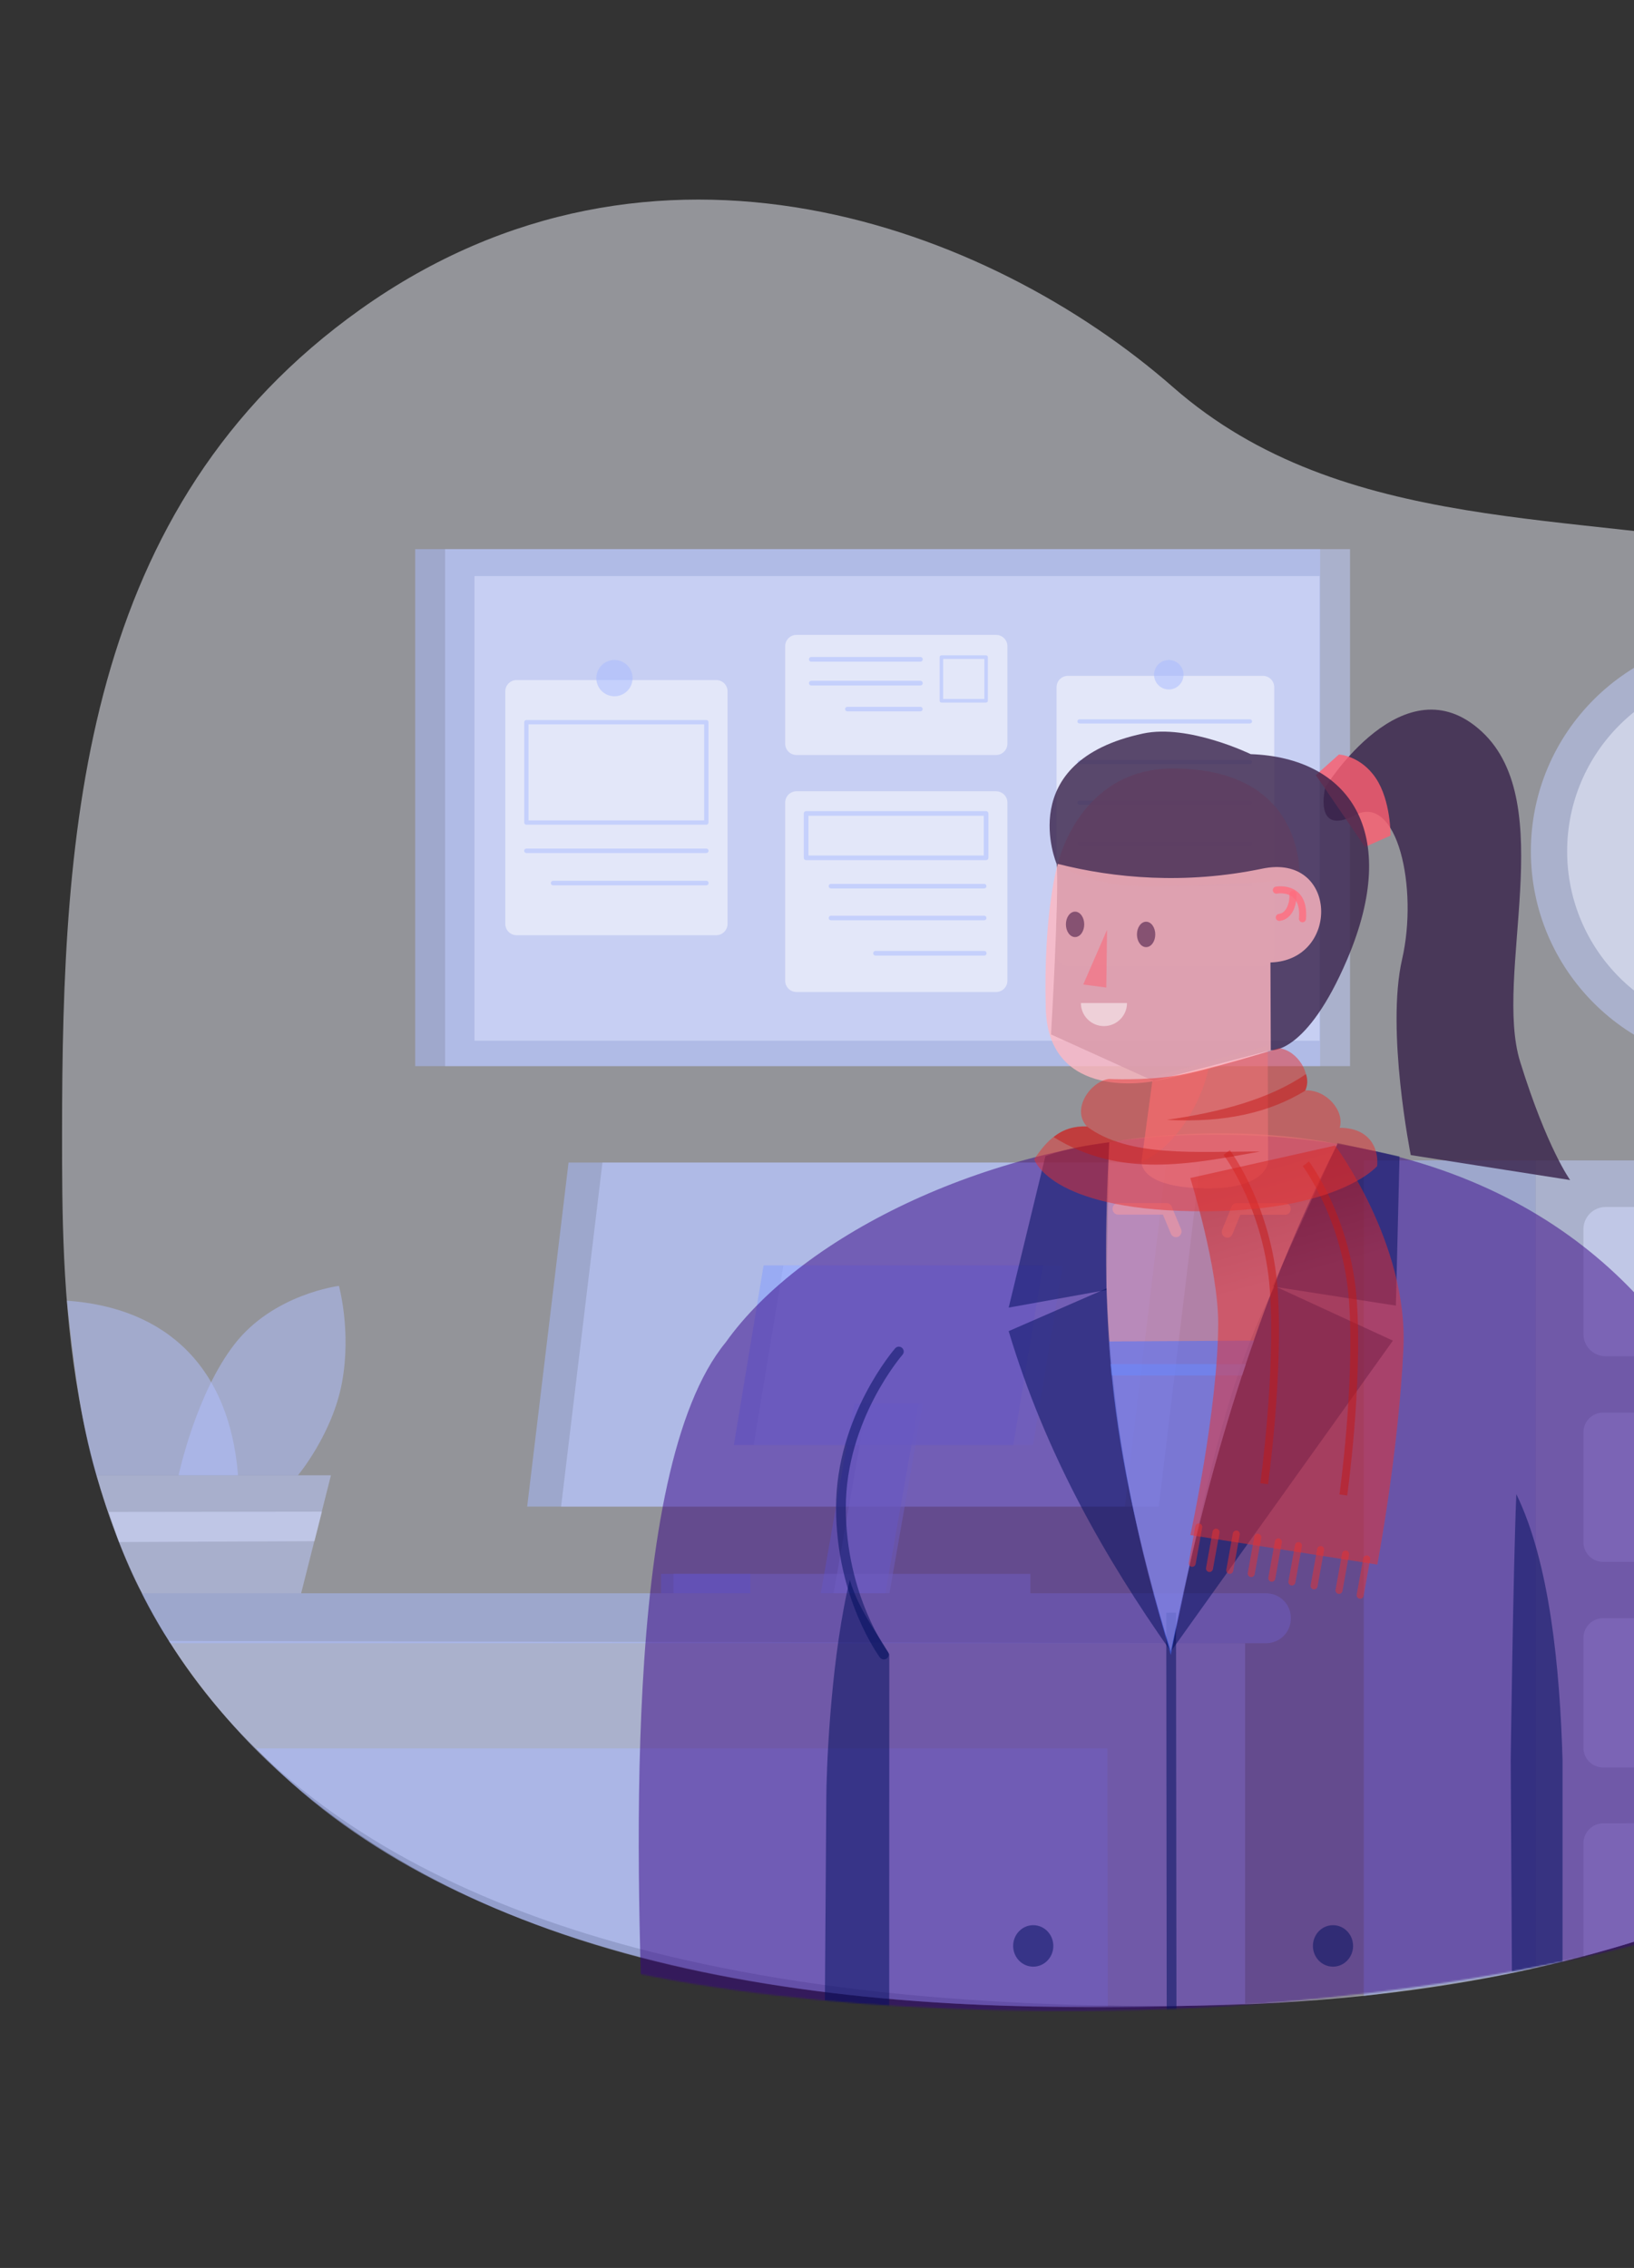 <svg width="1063" height="1475" viewBox="0 0 1063 1475" fill="none" xmlns="http://www.w3.org/2000/svg">
<rect x="0" y="0" width="1063" height="1475" fill="#333333" stroke="none"/>
<path fill-rule="evenodd" clip-rule="evenodd" d="M1429.85 735.109C1375.77 184.087 984.514 445.774 763.164 251.83C643.519 146.998 425.78 65.219 234.604 201.114C53.609 329.77 40.373 537.798 40.373 736.903C40.373 936.009 39.847 1304.64 754.463 1304.64C1348.51 1304.64 1450.21 942.586 1429.85 735.109Z" fill="#F4F6FF" fill-opacity="0.5"/>
<path fill-rule="evenodd" clip-rule="evenodd" d="M809.993 1068.69L809.991 1303.16C563.996 1314.07 325.979 1290.03 173.311 1144.6C151.733 1124.05 127.586 1095.19 109.886 1067.16L809.993 1068.69Z" fill="#C2CEFF" fill-opacity="0.5"/>
<path fill-rule="evenodd" clip-rule="evenodd" d="M720.431 1137.1L720.722 1304.64C509.169 1308.79 287.92 1266.64 166.675 1137.1L720.431 1137.1Z" fill="#ACBCFF" fill-opacity="0.5"/>
<path fill-rule="evenodd" clip-rule="evenodd" d="M92.186 1036.22H823.719C832.59 1036.22 839.768 1043.41 839.768 1052.27V1052.62C839.768 1061.48 832.59 1068.67 823.719 1068.67H110.852C105.461 1060.53 98.824 1049.46 92.186 1036.22Z" fill="#A9BAFF" fill-opacity="0.5"/>
<path d="M369.868 756.084H758.726L731.813 979.83H342.955L369.868 756.084Z" fill="#A9BAFF" fill-opacity="0.5"/>
<path d="M391.927 756.084H780.785L753.872 979.83H365.014L391.927 756.084Z" fill="#C2CEFF" fill-opacity="0.5"/>
<path d="M555.654 912.858H597.672L575.97 1036.19H533.952L555.654 912.858Z" fill="#859DFF" fill-opacity="0.5"/>
<path d="M564.02 912.858H600.325L578.624 1036.19H542.318L564.02 912.858Z" fill="#A9BAFF" fill-opacity="0.5"/>
<path d="M496.738 822.998H678.5L659.181 939.788H477.418L496.738 822.998Z" fill="#859DFF" fill-opacity="0.5"/>
<path d="M509.613 822.998H691.375L672.055 939.788H490.293L509.613 822.998Z" fill="#A9BAFF" fill-opacity="0.5"/>
<path d="M438.167 1023.6H670.316V1036.19H438.167V1023.6Z" fill="#A9BAFF" fill-opacity="0.5"/>
<path d="M430.013 1023.6H488.173V1036.19H430.013V1023.6Z" fill="#859DFF" fill-opacity="0.5"/>
<path fill-rule="evenodd" clip-rule="evenodd" d="M195.907 1036.22L215.298 959.477H62.688C70.062 984.562 81.125 1015.54 92.32 1036.22H195.907Z" fill="#BECAFF" fill-opacity="0.5"/>
<path fill-rule="evenodd" clip-rule="evenodd" d="M77.437 1002.89L204.594 1002.33L209.45 983.125L70.8 983.29L77.437 1002.89Z" fill="#D6DEFF" fill-opacity="0.5"/>
<path fill-rule="evenodd" clip-rule="evenodd" d="M193.835 959.477C193.835 959.477 216.207 932.781 222.456 899.298C228.705 865.83 220.493 836.293 220.493 836.293C220.493 836.293 178.04 841.54 152.7 874.036C127.375 906.517 116.182 959.477 116.182 959.477H193.835Z" fill="#B2C1FF" fill-opacity="0.5"/>
<path fill-rule="evenodd" clip-rule="evenodd" d="M62.687 959.48C51.625 921.875 47.937 885 43.513 845.913C108.308 850.41 149.301 889.326 154.86 959.48H62.687Z" fill="#B2C1FF" fill-opacity="0.5"/>
<path d="M1135.98 693.372C1058.62 693.372 995.907 630.815 995.907 553.648C995.907 476.481 1058.62 413.925 1135.98 413.925C1213.34 413.925 1276.05 476.481 1276.05 553.648C1276.05 630.815 1213.34 693.372 1135.98 693.372Z" fill="#C2CEFF" fill-opacity="0.5"/>
<path d="M1135.98 669.828C1071.65 669.828 1019.51 617.81 1019.51 553.643C1019.51 489.475 1071.65 437.457 1135.98 437.457C1200.31 437.457 1252.46 489.475 1252.46 553.643C1252.46 617.81 1200.31 669.828 1135.98 669.828Z" fill="#F1F4FF" fill-opacity="0.5"/>
<path fill-rule="evenodd" clip-rule="evenodd" d="M1285.2 1138.07L1285.87 754.71H999.06V1279.56C1105.35 1255.77 1203.01 1215.95 1285.2 1138.07Z" fill="#C2CEFF" fill-opacity="0.5"/>
<path fill-rule="evenodd" clip-rule="evenodd" d="M1030.11 799.401C1030.11 795.573 1031.62 791.907 1034.33 789.215C1037.03 786.506 1040.7 784.981 1044.52 784.981C1085.36 784.981 1201.48 784.981 1242.33 784.981C1246.15 784.981 1249.8 786.506 1252.52 789.215C1255.21 791.907 1256.74 795.573 1256.74 799.401C1256.74 817.747 1256.74 849.264 1256.74 867.625C1256.74 871.454 1255.21 875.119 1252.52 877.812C1249.8 880.521 1246.15 882.046 1242.33 882.046C1201.48 882.046 1085.36 882.046 1044.52 882.046C1040.7 882.046 1037.03 880.521 1034.33 877.812C1031.62 875.119 1030.11 871.454 1030.11 867.625C1030.11 849.264 1030.11 817.747 1030.11 799.401Z" fill="#D6DEFF" fill-opacity="0.5"/>
<path fill-rule="evenodd" clip-rule="evenodd" d="M1030.11 931.469C1030.11 928.079 1031.46 924.835 1033.84 922.45C1036.24 920.05 1039.47 918.703 1042.86 918.703C1082.66 918.703 1204.19 918.703 1243.98 918.703C1247.36 918.703 1250.61 920.05 1253 922.45C1255.39 924.835 1256.74 928.079 1256.74 931.469C1256.74 950.058 1256.74 984.413 1256.74 1003C1256.74 1006.39 1255.39 1009.64 1253 1012.02C1250.61 1014.42 1247.36 1015.77 1243.98 1015.77C1204.19 1015.77 1082.66 1015.77 1042.86 1015.77C1039.47 1015.77 1036.24 1014.42 1033.84 1012.02C1031.46 1009.64 1030.11 1006.39 1030.11 1003C1030.11 984.413 1030.11 950.058 1030.11 931.469Z" fill="#D6DEFF" fill-opacity="0.5"/>
<path fill-rule="evenodd" clip-rule="evenodd" d="M1030.11 1065.19C1030.11 1061.8 1031.46 1058.56 1033.84 1056.17C1036.24 1053.77 1039.47 1052.42 1042.86 1052.42C1082.66 1052.42 1204.19 1052.42 1243.98 1052.42C1247.36 1052.42 1250.61 1053.77 1253 1056.17C1255.39 1058.56 1256.74 1061.8 1256.74 1065.19C1256.74 1083.78 1256.74 1118.13 1256.74 1136.72C1256.74 1140.11 1255.39 1143.36 1253 1145.74C1250.61 1148.14 1247.36 1149.49 1243.98 1149.49C1204.19 1149.49 1082.66 1149.49 1042.86 1149.49C1039.47 1149.49 1036.24 1148.14 1033.84 1145.74C1031.46 1143.36 1030.11 1140.11 1030.11 1136.72C1030.11 1118.13 1030.11 1083.78 1030.11 1065.19Z" fill="#D6DEFF" fill-opacity="0.5"/>
<path fill-rule="evenodd" clip-rule="evenodd" d="M1030.11 1198.75C1030.11 1191.61 1035.91 1185.82 1043.07 1185.82C1078.71 1185.82 1227.2 1185.16 1227.2 1185.16C1174.1 1223.51 1094.45 1255.96 1030.11 1272.19C1030.11 1272.19 1030.11 1217.32 1030.11 1198.75Z" fill="#D6DEFF" fill-opacity="0.5"/>
<path fill-rule="evenodd" clip-rule="evenodd" d="M999.062 754.71L887.213 754.71V1298C910.934 1295.2 970.725 1286.96 999.062 1279.56V754.71Z" fill="#A9BAFF" fill-opacity="0.5"/>
<path d="M270.124 357.127H858.816V693.367H270.124V357.127Z" fill="#ACBCFF" fill-opacity="0.5"/>
<path d="M289.576 357.127H878.268V693.367H289.576V357.127Z" fill="#C2CEFF" fill-opacity="0.5"/>
<path d="M308.666 374.65H858.45V676.838H308.666V374.65Z" fill="#DFE5FF" fill-opacity="0.5"/>
<path d="M518.159 412.905H648C652.074 412.905 655.375 416.207 655.375 420.28V483.641C655.375 487.714 652.074 491.016 648 491.016H518.159C514.086 491.016 510.784 487.714 510.784 483.641V420.28C510.784 416.207 514.086 412.905 518.159 412.905Z" fill="white" fill-opacity="0.5"/>
<path fill-rule="evenodd" clip-rule="evenodd" d="M642.667 427.378C642.667 426.741 642.15 426.225 641.513 426.225H612.437C611.8 426.225 611.284 426.741 611.284 427.378V455.76C611.284 456.397 611.8 456.913 612.437 456.913H641.513C642.15 456.913 642.667 456.397 642.667 455.76V427.378ZM640.36 428.532V454.606H613.591V428.532H640.36Z" fill="#A9BAFF" fill-opacity="0.5"/>
<path fill-rule="evenodd" clip-rule="evenodd" d="M600.298 428.806C600.298 427.959 599.611 427.272 598.764 427.272H527.779C526.932 427.272 526.245 427.959 526.245 428.806C526.245 429.653 526.932 430.34 527.779 430.34H598.764C599.611 430.34 600.298 429.653 600.298 428.806Z" fill="#A9BAFF" fill-opacity="0.5"/>
<path fill-rule="evenodd" clip-rule="evenodd" d="M600.298 444.292C600.298 443.445 599.611 442.758 598.764 442.758H527.779C526.932 442.758 526.245 443.445 526.245 444.292C526.245 445.139 526.932 445.826 527.779 445.826H598.764C599.611 445.826 600.298 445.139 600.298 444.292Z" fill="#A9BAFF" fill-opacity="0.5"/>
<path fill-rule="evenodd" clip-rule="evenodd" d="M600.242 461.168C600.242 460.353 599.582 459.693 598.767 459.693H551.254C550.439 459.693 549.779 460.353 549.779 461.168C549.779 461.983 550.439 462.643 551.254 462.643H598.767C599.582 462.643 600.242 461.983 600.242 461.168Z" fill="#A9BAFF" fill-opacity="0.5"/>
<path d="M694.725 439.55H821.575C825.648 439.55 828.95 442.852 828.95 446.925V620.975C828.95 625.048 825.648 628.35 821.575 628.35H694.725C690.652 628.35 687.35 625.048 687.35 620.975V446.925C687.35 442.852 690.652 439.55 694.725 439.55Z" fill="white" fill-opacity="0.5"/>
<path d="M760.362 448.4C755.067 448.4 750.775 444.107 750.775 438.812C750.775 433.517 755.067 429.225 760.362 429.225C765.657 429.225 769.95 433.517 769.95 438.812C769.95 444.107 765.657 448.4 760.362 448.4Z" fill="#A9BAFF" fill-opacity="0.5"/>
<path fill-rule="evenodd" clip-rule="evenodd" d="M814.529 469.165C814.529 468.419 813.924 467.814 813.177 467.814H702.262C701.515 467.814 700.91 468.419 700.91 469.165C700.91 469.912 701.515 470.517 702.262 470.517H813.177C813.924 470.517 814.529 469.912 814.529 469.165Z" fill="#A9BAFF" fill-opacity="0.5"/>
<path fill-rule="evenodd" clip-rule="evenodd" d="M814.529 495.609C814.529 494.862 813.924 494.257 813.177 494.257H702.262C701.515 494.257 700.91 494.862 700.91 495.609C700.91 496.355 701.515 496.96 702.262 496.96H813.177C813.924 496.96 814.529 496.355 814.529 495.609Z" fill="#A9BAFF" fill-opacity="0.5"/>
<path fill-rule="evenodd" clip-rule="evenodd" d="M814.529 522.036C814.529 521.29 813.924 520.685 813.177 520.685H702.262C701.515 520.685 700.91 521.29 700.91 522.036C700.91 522.783 701.515 523.388 702.262 523.388H813.177C813.924 523.388 814.529 522.783 814.529 522.036Z" fill="#A9BAFF" fill-opacity="0.5"/>
<path fill-rule="evenodd" clip-rule="evenodd" d="M814.529 548.478C814.529 547.732 813.924 547.127 813.177 547.127H702.262C701.515 547.127 700.91 547.732 700.91 548.478C700.91 549.225 701.515 549.83 702.262 549.83H813.177C813.924 549.83 814.529 549.225 814.529 548.478Z" fill="#A9BAFF" fill-opacity="0.5"/>
<path fill-rule="evenodd" clip-rule="evenodd" d="M814.743 574.92C814.743 574.076 814.059 573.392 813.215 573.392H752.846C752.002 573.392 751.317 574.076 751.317 574.92C751.317 575.764 752.002 576.449 752.846 576.449H813.215C814.059 576.449 814.743 575.764 814.743 574.92Z" fill="#A9BAFF" fill-opacity="0.5"/>
<path d="M336.091 442.28H465.933C470.006 442.28 473.308 445.582 473.308 449.655V600.853C473.308 604.926 470.006 608.228 465.933 608.228H336.091C332.018 608.228 328.716 604.926 328.716 600.853V449.655C328.716 445.582 332.018 442.28 336.091 442.28Z" fill="white" fill-opacity="0.5"/>
<path d="M399.725 452.825C393.208 452.825 387.925 447.542 387.925 441.025C387.925 434.508 393.208 429.225 399.725 429.225C406.242 429.225 411.525 434.508 411.525 441.025C411.525 447.542 406.242 452.825 399.725 452.825Z" fill="#A9BAFF" fill-opacity="0.5"/>
<path fill-rule="evenodd" clip-rule="evenodd" d="M460.908 469.69C460.908 468.917 460.282 468.29 459.509 468.29H342.436C341.663 468.29 341.036 468.917 341.036 469.69V534.96C341.036 535.733 341.663 536.36 342.436 536.36H459.509C460.282 536.36 460.908 535.733 460.908 534.96V469.69ZM458.109 471.089V533.561H343.836V471.089H458.109Z" fill="#A9BAFF" fill-opacity="0.5"/>
<path fill-rule="evenodd" clip-rule="evenodd" d="M460.953 553.319C460.953 552.523 460.308 551.878 459.512 551.878H342.446C341.65 551.878 341.004 552.523 341.004 553.319C341.004 554.116 341.65 554.761 342.446 554.761H459.512C460.308 554.761 460.953 554.116 460.953 553.319Z" fill="#A9BAFF" fill-opacity="0.5"/>
<path fill-rule="evenodd" clip-rule="evenodd" d="M460.99 574.321C460.99 573.498 460.323 572.831 459.5 572.831H359.817C358.994 572.831 358.327 573.498 358.327 574.321C358.327 575.144 358.994 575.811 359.817 575.811H459.5C460.323 575.811 460.99 575.144 460.99 574.321Z" fill="#A9BAFF" fill-opacity="0.5"/>
<path d="M518.159 514.615H648C652.074 514.615 655.375 517.917 655.375 521.99V637.795C655.375 641.868 652.074 645.17 648 645.17H518.159C514.086 645.17 510.784 641.868 510.784 637.795V521.99C510.784 517.917 514.086 514.615 518.159 514.615Z" fill="white" fill-opacity="0.5"/>
<path fill-rule="evenodd" clip-rule="evenodd" d="M643.015 529.047C643.015 528.205 642.332 527.522 641.49 527.522H524.417C523.575 527.522 522.892 528.205 522.892 529.047V557.9C522.892 558.742 523.575 559.425 524.417 559.425H641.49C642.332 559.425 643.015 558.742 643.015 557.9V529.047ZM639.965 530.571V556.376H525.942V530.571H639.965Z" fill="#A9BAFF" fill-opacity="0.5"/>
<path fill-rule="evenodd" clip-rule="evenodd" d="M641.755 576.324C641.755 575.502 641.088 574.835 640.266 574.835H540.583C539.76 574.835 539.093 575.502 539.093 576.324C539.093 577.147 539.76 577.814 540.583 577.814H640.266C641.088 577.814 641.755 577.147 641.755 576.324Z" fill="#A9BAFF" fill-opacity="0.5"/>
<path fill-rule="evenodd" clip-rule="evenodd" d="M641.755 597.026C641.755 596.204 641.088 595.537 640.266 595.537H540.583C539.76 595.537 539.093 596.204 539.093 597.026C539.093 597.849 539.76 598.516 540.583 598.516H640.266C641.088 598.516 641.755 597.849 641.755 597.026Z" fill="#A9BAFF" fill-opacity="0.5"/>
<path fill-rule="evenodd" clip-rule="evenodd" d="M641.836 619.971C641.836 619.121 641.147 618.432 640.297 618.432H569.575C568.725 618.432 568.036 619.121 568.036 619.971C568.036 620.821 568.725 621.51 569.575 621.51H640.297C641.147 621.51 641.836 620.821 641.836 619.971Z" fill="#A9BAFF" fill-opacity="0.5"/>
<mask id="mask0_62_2959" style="mask-type:alpha" maskUnits="userSpaceOnUse" x="237" y="431" width="963" height="877">
<path fill-rule="evenodd" clip-rule="evenodd" d="M1199.49 960.783C1199.49 863.708 1199.49 662.018 1199.49 431.121C975.028 431.121 946.886 431.122 781.248 431.121C469.271 431.12 444.345 431.122 237.701 431.121C237.701 755.705 237.701 788.164 237.701 940.128C237.701 1092.09 237.701 1120.12 237.701 1229.83C258.391 1238.71 282.899 1247.16 311.805 1255.12C422.766 1295.69 574.162 1311.01 739.671 1307.3C887.025 1303.99 1085.32 1274.3 1199.49 1217.5C1199.49 1128.98 1199.49 1105.37 1199.49 960.783Z" fill="#F4F6FF"/>
</mask>
<g mask="url(#mask0_62_2959)">
<path fill-rule="evenodd" clip-rule="evenodd" d="M472.146 872.973C522.367 802.323 647.288 741.962 773.126 738.257C971.816 732.404 1068.84 826.237 1112.74 910.043C1167.77 1015.06 1173.8 1230.57 1172.16 1347.62C1172 1359.23 1170 1405.36 1170 1405.36H421.565C421.565 1405.36 419.34 1357.8 419.045 1349.07C414.725 1226.33 403.074 956.797 472.146 872.973Z" fill="#370285" fill-opacity="0.5"/>
<path fill-rule="evenodd" clip-rule="evenodd" d="M1016.52 1405.36V1144.74C1014.78 1084.99 1008.24 1016.4 986.444 971.707C984.385 1021.2 982.786 1144.74 982.786 1144.74L984.249 1405.36H1016.52Z" fill="#000E5D" fill-opacity="0.5"/>
<path fill-rule="evenodd" clip-rule="evenodd" d="M535.832 1405.36H578.447L578.537 1075.85C570.395 1061.71 558.55 1046.76 552.835 1027.43C552.835 1027.43 551.648 1032.46 551.091 1035.04C539.804 1087.25 537.557 1153.92 537.557 1169.37C537.557 1169.37 535.922 1404.21 535.832 1405.36Z" fill="#000E5D" fill-opacity="0.5"/>
<path d="M584.734 878.991C584.734 878.991 547.071 922.072 547.071 980.453C547.071 1038.83 574.987 1076.08 574.987 1076.08" stroke="#000E5D" stroke-opacity="0.5" stroke-width="6.354" stroke-miterlimit="1.5" stroke-linecap="round" stroke-linejoin="round"/>
<path fill-rule="evenodd" clip-rule="evenodd" d="M761.69 1074.06C719.081 1013.67 680.146 945.665 656.189 865.718L719.983 837.871C723.623 930.579 740.819 1009.91 761.69 1074.06Z" fill="#000E5D" fill-opacity="0.5"/>
<path fill-rule="evenodd" clip-rule="evenodd" d="M870.104 743.402L910.46 752.08L908.102 849.144L827.685 836.655L870.104 743.402Z" fill="#000E5D" fill-opacity="0.5"/>
<path fill-rule="evenodd" clip-rule="evenodd" d="M829.35 836.51L906.161 871.89L761.691 1074.06C780.915 991.102 792.79 907.489 829.35 836.51Z" fill="#000E5D" fill-opacity="0.5"/>
<path fill-rule="evenodd" clip-rule="evenodd" d="M719.776 838.979L656.191 850.415L680.079 751.88C695.594 746.398 708.699 744.546 721.613 742.949L719.776 838.979Z" fill="#000E5D" fill-opacity="0.5"/>
<path d="M761.882 1048.81L762.281 1405.37" stroke="#000E5D" stroke-opacity="0.5" stroke-width="6.353" stroke-miterlimit="1.5" stroke-linejoin="round"/>
<path fill-rule="evenodd" clip-rule="evenodd" d="M870.106 744.052C817.477 846.418 784.853 958.477 761.658 1074.06C719.742 935.477 715.963 855.349 721.614 742.908C770.707 734.613 826.145 735.193 870.106 744.052Z" fill="#FFB8C0" fill-opacity="0.5"/>
<path fill-rule="evenodd" clip-rule="evenodd" d="M727.364 782.462H758.931C760.37 782.462 761.67 783.357 762.242 784.717L768.344 799.431C769.142 801.328 768.292 803.53 766.454 804.335C764.617 805.141 762.502 804.264 761.705 802.366L756.539 789.926H727.364C725.37 789.926 723.759 788.243 723.759 786.185C723.759 784.127 725.37 782.462 727.364 782.462Z" fill="#FF9CA0" fill-opacity="0.5"/>
<path fill-rule="evenodd" clip-rule="evenodd" d="M836.109 782.461H804.542C803.103 782.461 801.803 783.369 801.231 784.748L795.129 799.67C794.332 801.595 795.181 803.827 797.019 804.644C798.856 805.461 800.971 804.572 801.768 802.648L806.934 790.031H836.109C838.103 790.031 839.715 788.325 839.715 786.237C839.715 784.149 838.103 782.461 836.109 782.461Z" fill="#FF9CA0" fill-opacity="0.5"/>
<path fill-rule="evenodd" clip-rule="evenodd" d="M721.45 872.431L815.825 871.886C815.825 871.886 813.746 877.568 812.757 880.436C790.261 945.969 774.605 1009.67 761.68 1076.33C739.453 1000.32 726.931 941.304 722.422 885.719C722.12 881.979 721.45 872.431 721.45 872.431Z" fill="#446FFF" fill-opacity="0.5"/>
<path fill-rule="evenodd" clip-rule="evenodd" d="M808.061 894.582H723.206L722.461 887.175H810.488L808.061 894.582Z" fill="#6A8DFF" fill-opacity="0.5"/>
<path fill-rule="evenodd" clip-rule="evenodd" d="M750.051 700.2L824.696 679.91L824.974 755.857C824.974 755.857 823.725 773.489 784.028 772.88C740.119 772.2 742.701 755.285 742.701 755.285L750.051 700.2Z" fill="#FFB8C0" fill-opacity="0.5"/>
<path fill-rule="evenodd" clip-rule="evenodd" d="M750.069 700.203L786.888 691.16C783.664 713.053 766.555 745.367 742.528 755.661L750.069 700.203Z" fill="#FF9CA0" fill-opacity="0.5"/>
<path d="M867.181 1279.05C859.963 1279.05 854.112 1273.01 854.112 1265.55C854.112 1258.1 859.963 1252.06 867.181 1252.06C874.399 1252.06 880.25 1258.1 880.25 1265.55C880.25 1273.01 874.399 1279.05 867.181 1279.05Z" fill="#000E5D" fill-opacity="0.5"/>
<path d="M672.175 1279.05C664.957 1279.05 659.106 1273.01 659.106 1265.55C659.106 1258.1 664.957 1252.06 672.175 1252.06C679.393 1252.06 685.244 1258.1 685.244 1265.55C685.244 1273.01 679.393 1279.05 672.175 1279.05Z" fill="#000E5D" fill-opacity="0.5"/>
<path fill-rule="evenodd" clip-rule="evenodd" d="M862.167 511.989C862.167 511.989 913.393 429.024 963.981 475.816C1014.59 522.607 971.474 634.414 988.964 690.63C1006.45 746.846 1021.46 767.458 1021.46 767.458L917.762 751.218C917.762 751.218 901.514 670.017 912.15 623.796C922.751 577.573 909.026 515.735 881.539 530.102C854.052 544.468 862.167 511.989 862.167 511.989Z" fill="#382149" fill-opacity="0.8"/>
<path fill-rule="evenodd" clip-rule="evenodd" d="M887.984 550.815L904.604 543.458C904.604 543.458 904.924 520.751 895.016 506.04C885.09 491.329 871.027 490.69 871.027 490.69L856.006 504.123L887.984 550.815Z" fill="#FF5F71" fill-opacity="0.8"/>
<path fill-rule="evenodd" clip-rule="evenodd" d="M845.349 572.243C845.349 572.243 777.397 577.019 741.192 576.22C705.786 575.421 688.154 561.802 688.154 561.802C688.154 561.802 701.844 499.815 762.961 499.815C851.422 499.815 845.349 572.243 845.349 572.243Z" fill="#FFB8C0" fill-opacity="0.8"/>
<path fill-rule="evenodd" clip-rule="evenodd" d="M683.75 672.759L750.425 702.993L826.706 683.049C826.706 683.049 849.877 686.181 876.458 623.835C911.775 541.061 877.701 492.731 813.655 490.467C813.655 490.467 773.153 470.764 743.642 477.055C659.034 495.092 687.391 561.834 687.391 561.834C689.042 583.236 683.75 672.759 683.75 672.759Z" fill="#382149" fill-opacity="0.8"/>
<path fill-rule="evenodd" clip-rule="evenodd" d="M826.492 625.95L826.705 683.059C802.131 691.371 776.899 698.537 750.247 703.188C750.247 703.188 681.921 717.364 680.323 655.85C678.672 592.575 688.154 561.834 688.154 561.834C724.554 571.122 770.951 575.412 821.219 564.929C870.474 554.657 872.143 624.686 826.492 625.95Z" fill="#FFB8C0" fill-opacity="0.8"/>
<path d="M841.114 581.559C841.426 586.954 839.338 595.764 832.236 596.652" stroke="#FF6D7E" stroke-opacity="0.8" stroke-width="4.574" stroke-linecap="round"/>
<path d="M830.336 578.911C830.336 578.911 849.105 575.344 847.328 597.539" stroke="#FF6D7E" stroke-opacity="0.8" stroke-width="4.574" stroke-miterlimit="1.5" stroke-linecap="round" stroke-linejoin="round"/>
<path d="M699.386 609.432C696.094 609.432 693.427 605.733 693.427 601.169C693.427 596.605 696.094 592.905 699.386 592.905C702.677 592.905 705.344 596.605 705.344 601.169C705.344 605.733 702.677 609.432 699.386 609.432Z" fill="#310234" fill-opacity="0.5"/>
<path d="M745.603 615.981C742.312 615.981 739.644 612.281 739.644 607.717C739.644 603.153 742.312 599.454 745.603 599.454C748.894 599.454 751.562 603.153 751.562 607.717C751.562 612.281 748.894 615.981 745.603 615.981Z" fill="#310234" fill-opacity="0.5"/>
<path fill-rule="evenodd" clip-rule="evenodd" d="M703.164 652.429C703.217 660.666 709.92 667.337 718.168 667.337C726.45 667.337 733.174 660.613 733.174 652.331H703.164V652.429Z" fill="white" fill-opacity="0.5"/>
<path fill-rule="evenodd" clip-rule="evenodd" d="M720.18 604.746L704.697 640.312L719.7 642.247L720.18 604.746Z" fill="#FF5F71" fill-opacity="0.5"/>
<path fill-rule="evenodd" clip-rule="evenodd" d="M868.581 745.022C868.581 745.022 916.2 808.713 912.989 876.985C909.779 945.24 896.022 1017.54 896.022 1017.54L774.389 998.349C774.389 998.349 792.218 917.114 792.494 861.164C792.659 824.658 774.333 766.133 774.333 766.133L868.581 745.022Z" fill="url(#paint0_linear_62_2959)" fill-opacity="0.5"/>
<path d="M849.536 756.883C849.536 756.883 876.463 792.608 880.187 846.676C883.892 900.743 873.914 972.283 873.914 972.283" stroke="#C51816" stroke-opacity="0.5" stroke-width="5.083" stroke-miterlimit="1.5" stroke-linejoin="round"/>
<path d="M798.035 749.564C798.035 749.564 824.963 785.289 828.686 839.357C832.392 893.424 822.413 964.964 822.413 964.964" stroke="#C51816" stroke-opacity="0.5" stroke-width="5.083" stroke-miterlimit="1.5" stroke-linejoin="round"/>
<path fill-rule="evenodd" clip-rule="evenodd" d="M832.133 681.686C844.423 683.39 853.41 698.643 849.191 709.137C862.967 708.604 874.872 722.507 871.534 733.48C890.519 733.445 897.085 746.3 895.893 758.392C895.893 758.392 869.773 789.288 775.581 787.725C682.453 786.162 672.822 753.935 672.822 753.935C680.71 742.003 689.992 732.095 706.978 732.468C696.834 721.334 709.381 703.294 721.451 701.731C721.451 701.731 744.104 702.833 764.006 699.725C783.908 696.636 832.133 681.686 832.133 681.686Z" fill="#E83230" fill-opacity="0.5"/>
<path fill-rule="evenodd" clip-rule="evenodd" d="M849.101 709.349C826.685 723.075 797.869 730.444 759.091 728.313C793.521 723.377 825.676 714.978 849.596 698.536C850.917 702.14 850.788 705.745 849.101 709.349Z" fill="#C51816" fill-opacity="0.5"/>
<path fill-rule="evenodd" clip-rule="evenodd" d="M707.162 732.681C734.438 752.976 778.589 748.803 819.77 748.91C774.315 757.131 728.88 766.524 685.425 739.534C691.625 734.332 698.981 732.325 707.162 732.681Z" fill="#C51816" fill-opacity="0.5"/>
<path fill-rule="evenodd" clip-rule="evenodd" d="M886.868 1013.46C887.091 1012.22 888.271 1011.39 889.507 1011.6C889.507 1011.6 889.508 1011.6 889.521 1011.6C890.113 1011.7 890.634 1012.04 890.98 1012.53C891.325 1013.02 891.458 1013.64 891.351 1014.24C890.403 1019.5 888.04 1032.62 887.092 1037.89C886.871 1039.11 885.705 1039.94 884.468 1039.73C884.468 1039.73 884.468 1039.73 884.455 1039.73C883.863 1039.63 883.341 1039.29 882.996 1038.8C882.65 1038.31 882.502 1037.71 882.609 1037.11C883.56 1031.83 885.923 1018.71 886.868 1013.46Z" fill="#E83230" fill-opacity="0.5"/>
<path fill-rule="evenodd" clip-rule="evenodd" d="M873.106 1010.3C873.33 1009.06 874.509 1008.23 875.746 1008.44C875.746 1008.44 875.746 1008.44 875.759 1008.44C876.352 1008.54 876.873 1008.88 877.218 1009.37C877.564 1009.86 877.697 1010.48 877.589 1011.07C876.641 1016.34 874.278 1029.46 873.33 1034.72C873.11 1035.95 871.943 1036.78 870.707 1036.57C870.707 1036.57 870.707 1036.57 870.694 1036.57C870.102 1036.47 869.58 1036.13 869.234 1035.64C868.889 1035.14 868.74 1034.54 868.847 1033.95C869.799 1028.66 872.161 1015.55 873.106 1010.3Z" fill="#E83230" fill-opacity="0.5"/>
<path fill-rule="evenodd" clip-rule="evenodd" d="M856.898 1007.36C857.122 1006.12 858.301 1005.29 859.538 1005.5C859.538 1005.5 859.538 1005.5 859.551 1005.5C860.144 1005.6 860.665 1005.94 861.01 1006.43C861.356 1006.92 861.489 1007.54 861.381 1008.13C860.433 1013.4 858.07 1026.52 857.122 1031.78C856.902 1033.01 855.735 1033.84 854.499 1033.63C854.499 1033.63 854.499 1033.63 854.486 1033.63C853.894 1033.53 853.372 1033.19 853.026 1032.7C852.681 1032.2 852.532 1031.6 852.639 1031.01C853.591 1025.72 855.953 1012.61 856.898 1007.36Z" fill="#E83230" fill-opacity="0.5"/>
<path fill-rule="evenodd" clip-rule="evenodd" d="M842.464 1004.83C842.688 1003.59 843.867 1002.76 845.104 1002.97C845.104 1002.97 845.104 1002.97 845.118 1002.97C845.71 1003.07 846.231 1003.41 846.576 1003.9C846.922 1004.39 847.055 1005.01 846.948 1005.61C845.999 1010.87 843.637 1023.99 842.688 1029.26C842.468 1030.48 841.302 1031.31 840.065 1031.1C840.065 1031.1 840.065 1031.1 840.052 1031.1C839.46 1031 838.938 1030.66 838.592 1030.17C838.247 1029.68 838.098 1029.08 838.205 1028.48C839.157 1023.2 841.519 1010.08 842.464 1004.83Z" fill="#E83230" fill-opacity="0.5"/>
<path fill-rule="evenodd" clip-rule="evenodd" d="M829.391 1002.4C829.615 1001.16 830.794 1000.33 832.031 1000.54C832.031 1000.54 832.031 1000.54 832.044 1000.54C832.636 1000.64 833.158 1000.98 833.503 1001.48C833.848 1001.97 833.981 1002.58 833.874 1003.18C832.926 1008.44 830.563 1021.56 829.615 1026.83C829.394 1028.05 828.228 1028.88 826.991 1028.67C826.991 1028.67 826.992 1028.67 826.978 1028.67C826.386 1028.57 825.864 1028.23 825.519 1027.74C825.173 1027.25 825.025 1026.65 825.132 1026.05C826.083 1020.77 828.446 1007.65 829.391 1002.4Z" fill="#E83230" fill-opacity="0.5"/>
<path fill-rule="evenodd" clip-rule="evenodd" d="M816.008 999.368C816.231 998.126 817.411 997.297 818.647 997.505C818.647 997.505 818.648 997.506 818.661 997.508C819.253 997.608 819.774 997.948 820.12 998.439C820.465 998.929 820.598 999.547 820.491 1000.14C819.543 1005.41 817.18 1018.53 816.232 1023.79C816.011 1025.02 814.845 1025.85 813.608 1025.64C813.608 1025.64 813.608 1025.64 813.595 1025.64C813.003 1025.54 812.481 1025.2 812.136 1024.7C811.79 1024.21 811.641 1023.61 811.749 1023.02C812.7 1017.73 815.063 1004.62 816.008 999.368Z" fill="#E83230" fill-opacity="0.5"/>
<path fill-rule="evenodd" clip-rule="evenodd" d="M802.028 997.29C802.251 996.048 803.431 995.219 804.667 995.427C804.667 995.427 804.668 995.428 804.681 995.43C805.273 995.53 805.794 995.87 806.14 996.361C806.485 996.851 806.618 997.469 806.511 998.064C805.563 1003.33 803.2 1016.45 802.252 1021.71C802.031 1022.94 800.865 1023.77 799.628 1023.56C799.628 1023.56 799.628 1023.56 799.615 1023.56C799.023 1023.46 798.501 1023.12 798.156 1022.63C797.81 1022.14 797.661 1021.53 797.769 1020.94C798.72 1015.66 801.083 1002.54 802.028 997.29Z" fill="#E83230" fill-opacity="0.5"/>
<path fill-rule="evenodd" clip-rule="evenodd" d="M788.845 996.076C789.069 994.834 790.248 994.005 791.485 994.214C791.485 994.214 791.485 994.214 791.498 994.216C792.09 994.316 792.612 994.656 792.957 995.147C793.303 995.638 793.435 996.255 793.328 996.85C792.38 1002.12 790.017 1015.23 789.069 1020.5C788.848 1021.72 787.682 1022.55 786.445 1022.35C786.445 1022.35 786.446 1022.35 786.432 1022.34C785.84 1022.24 785.318 1021.9 784.973 1021.41C784.628 1020.92 784.479 1020.32 784.586 1019.72C785.537 1014.44 787.9 1001.32 788.845 996.076Z" fill="#E83230" fill-opacity="0.5"/>
<path fill-rule="evenodd" clip-rule="evenodd" d="M777.598 992.687C777.822 991.446 779.001 990.617 780.238 990.825C780.238 990.825 780.238 990.825 780.251 990.828C780.844 990.928 781.365 991.268 781.71 991.759C782.056 992.249 782.188 992.867 782.081 993.462C781.133 998.727 778.77 1011.85 777.822 1017.11C777.602 1018.34 776.435 1019.17 775.198 1018.96C775.198 1018.96 775.199 1018.96 775.186 1018.96C774.594 1018.86 774.072 1018.52 773.726 1018.02C773.381 1017.53 773.232 1016.93 773.339 1016.34C774.291 1011.05 776.653 997.935 777.598 992.687Z" fill="#E83230" fill-opacity="0.5"/>
</g>
<defs>
<linearGradient id="paint0_linear_62_2959" x1="825.089" y1="835.525" x2="790.711" y2="712.336" gradientUnits="userSpaceOnUse">
<stop stop-color="#E83230"/>
<stop offset="1" stop-color="#AD0200"/>
</linearGradient>
</defs>
</svg>
